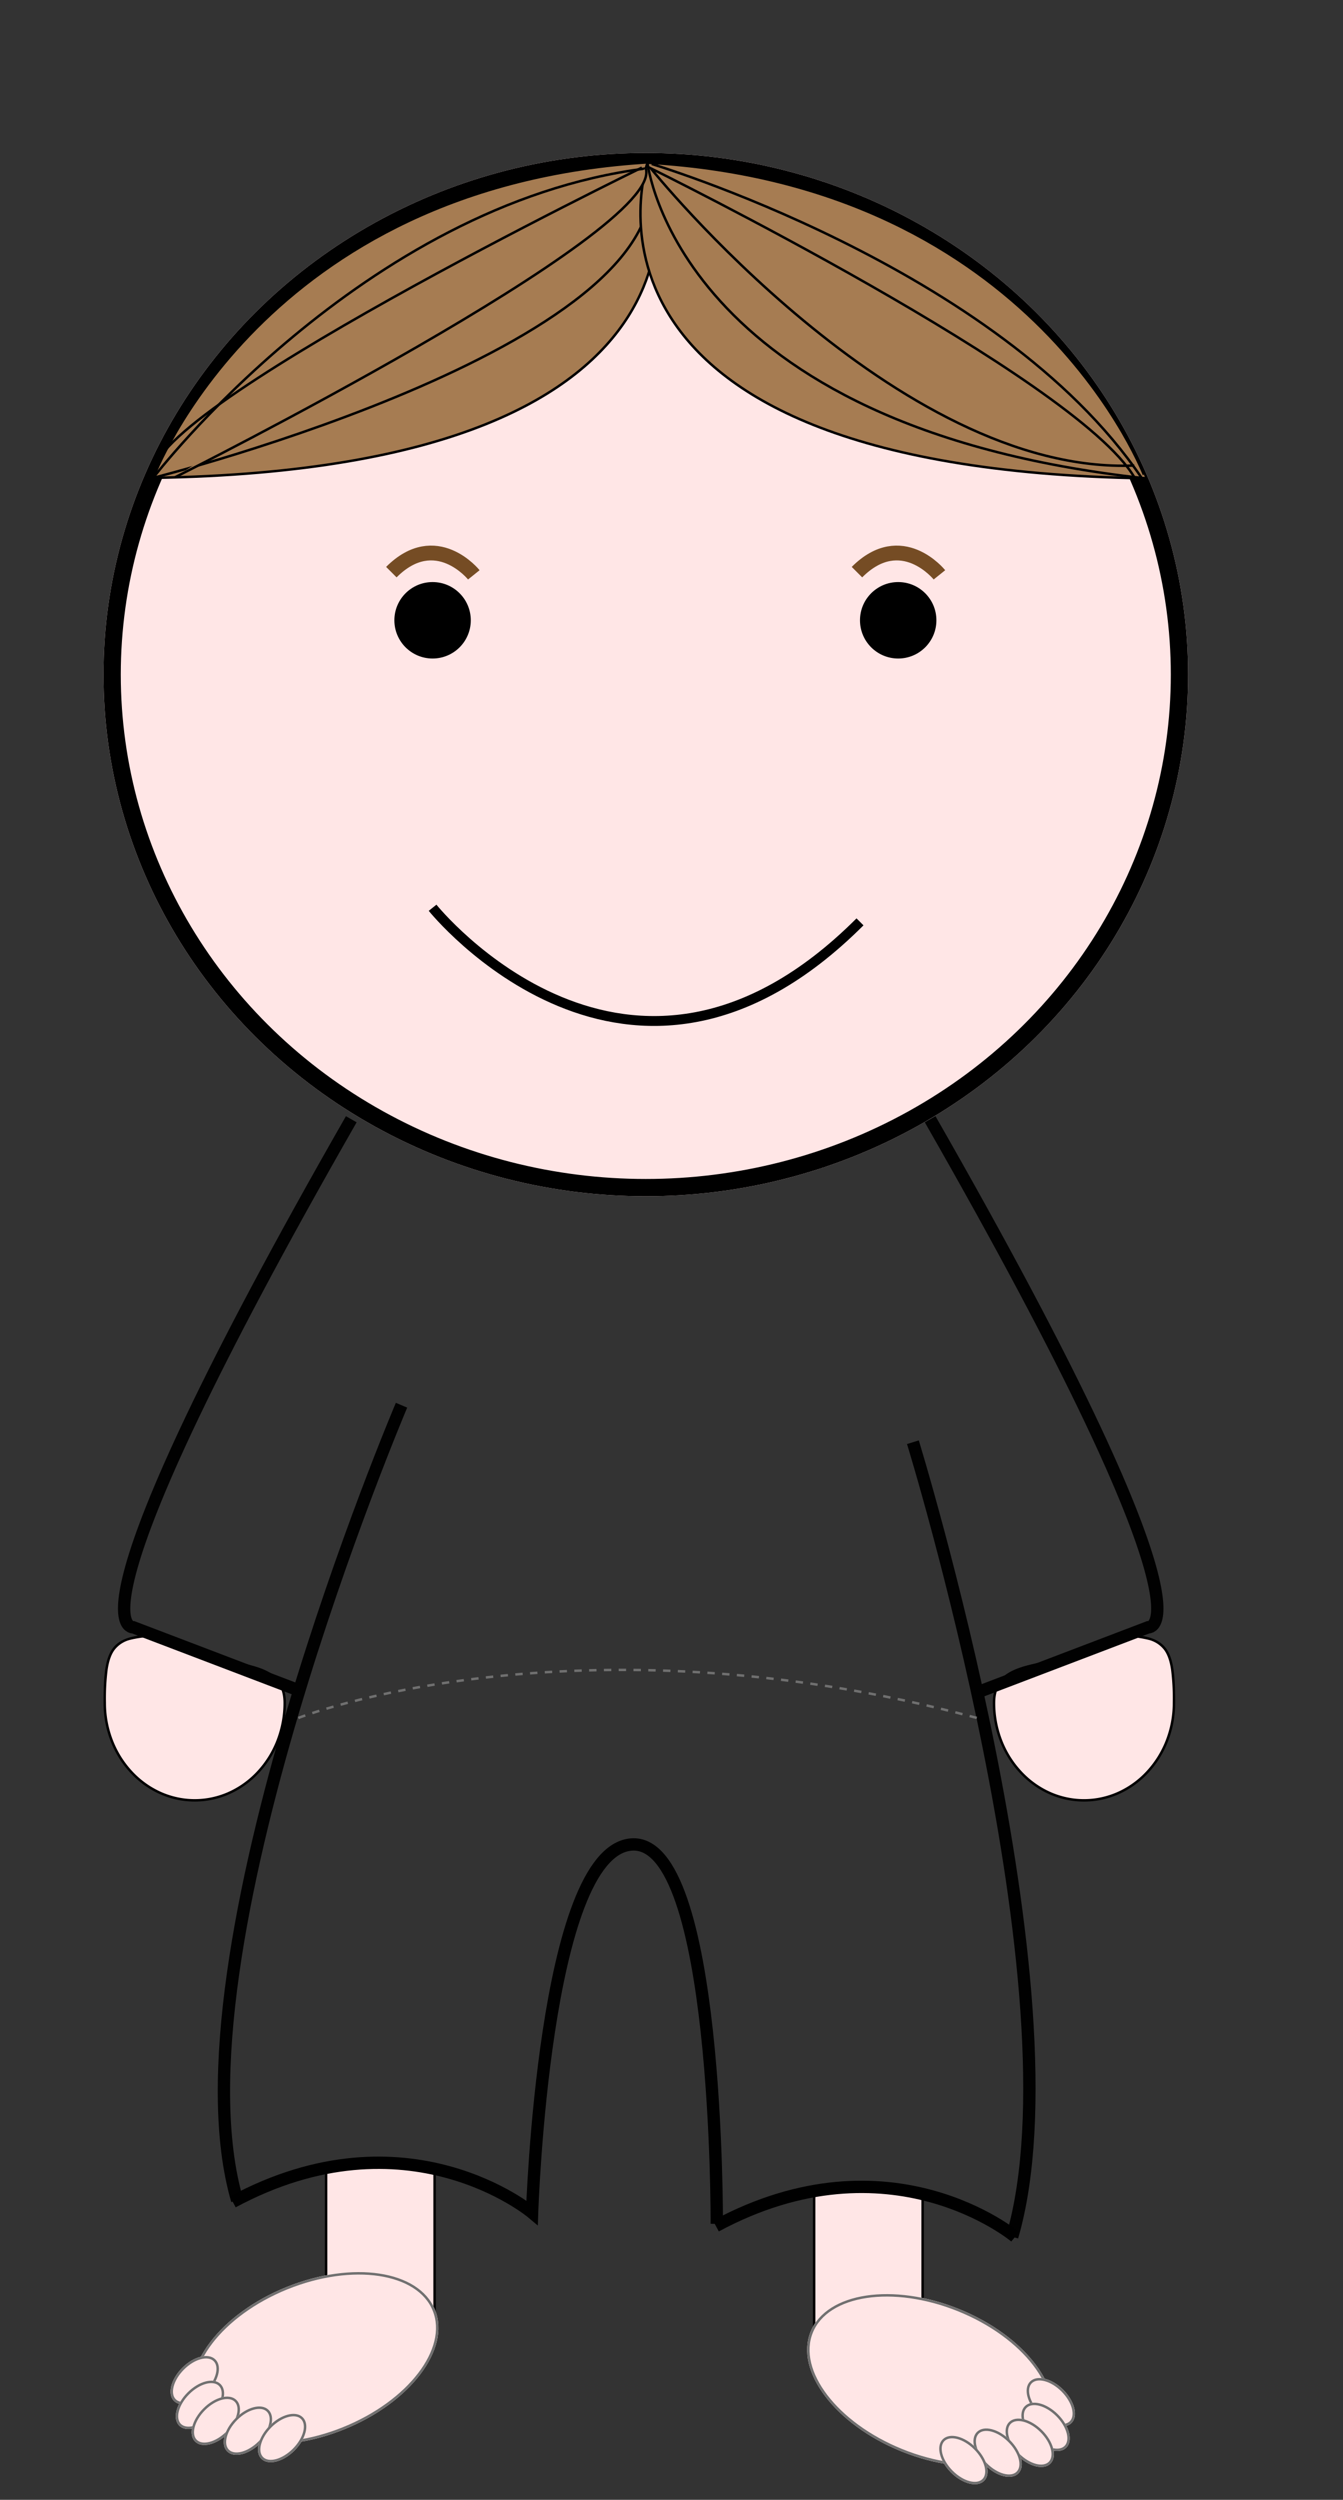 <svg xmlns="http://www.w3.org/2000/svg" width="544.85" height="1013.57" viewBox="0 0 544.85 1013.57">
  <rect x="0" y="0" width="544.85" height="1013.57" fill="#333333" stroke="none"/>
  <g id="Group_61" data-name="Group 61" transform="translate(111.85 -2429.43)">
    <rect id="Rectangle_5" data-name="Rectangle 5" width="544.85" height="1013.57" transform="translate(-111.85 2429.43)" fill="none"/>
    <g id="Group_60" data-name="Group 60" transform="translate(-1497.925 2363)">
      <g id="Group_49" data-name="Group 49">
        <g id="Group_46" data-name="Group 46" transform="translate(962.722 43.683)">
          <g id="Path_301" data-name="Path 301">
            <path id="Path_301-2" data-name="Path 301" d="M502.351,752.714a33.912,33.912,0,0,1-14.194-3.1,36.37,36.37,0,0,1-11.6-8.457,39.7,39.7,0,0,1-7.831-12.558,42.04,42.04,0,0,1-2.873-15.387,93.764,93.764,0,0,1,.693-13.591c.556-3.709,1.5-6.346,2.974-8.3a11.875,11.875,0,0,1,6.638-4.2,45.16,45.16,0,0,1,12.056-1.22c1.45,0,5.175,1.774,8.168,3.2a42.3,42.3,0,0,0,5.771,2.472c4.6,2.947,10.563,4.185,16.329,5.384,5.362,1.114,10.426,2.166,14.215,4.477a12.282,12.282,0,0,1,4.471,4.474,14.537,14.537,0,0,1,1.685,7.3,42.042,42.042,0,0,1-2.874,15.387,39.692,39.692,0,0,1-7.83,12.558,36.38,36.38,0,0,1-11.6,8.457A33.919,33.919,0,0,1,502.351,752.714Z" fill="#ffe6e6"/>
            <path id="Path_302" data-name="Path 302" d="M488.212,686.4a44.714,44.714,0,0,0-11.92,1.2,11.4,11.4,0,0,0-6.375,4.022c-1.42,1.883-2.335,4.448-2.879,8.071a93.367,93.367,0,0,0-.687,13.517,41.546,41.546,0,0,0,2.839,15.205,39.166,39.166,0,0,0,7.732,12.4,35.86,35.86,0,0,0,11.442,8.342,33.564,33.564,0,0,0,27.973,0,35.864,35.864,0,0,0,11.443-8.342,39.2,39.2,0,0,0,7.732-12.4,41.547,41.547,0,0,0,2.839-15.205c0-5.282-1.88-8.889-5.917-11.351-3.714-2.266-8.738-3.31-14.056-4.415-5.783-1.2-11.76-2.443-16.43-5.409a43.7,43.7,0,0,1-5.783-2.484c-2.792-1.33-6.616-3.152-7.953-3.152m0-1c2.7,0,11.341,5.051,14.139,5.706,12.885,8.327,37,2.929,37,22.1,0,22.091-16.566,40-37,40s-37-17.909-37-40S467.777,685.4,488.212,685.4Z"/>
          </g>
          <g id="Path_307" data-name="Path 307">
            <path id="Path_303" data-name="Path 303" d="M863.124,752.714a33.912,33.912,0,0,1-14.194-3.1,36.37,36.37,0,0,1-11.6-8.457A39.7,39.7,0,0,1,829.5,728.6a42.041,42.041,0,0,1-2.873-15.387,14.547,14.547,0,0,1,1.684-7.3,12.289,12.289,0,0,1,4.471-4.474c3.789-2.311,8.854-3.363,14.216-4.477,5.766-1.2,11.727-2.437,16.329-5.384a42.351,42.351,0,0,0,5.77-2.472c2.994-1.426,6.719-3.2,8.168-3.2a45.168,45.168,0,0,1,12.057,1.22,11.879,11.879,0,0,1,6.638,4.2c1.472,1.952,2.417,4.589,2.974,8.3a93.911,93.911,0,0,1,.693,13.591A42.042,42.042,0,0,1,896.75,728.6a39.693,39.693,0,0,1-7.83,12.558,36.38,36.38,0,0,1-11.6,8.457A33.919,33.919,0,0,1,863.124,752.714Z" fill="#ffe6e6"/>
            <path id="Path_304" data-name="Path 304" d="M877.262,686.4c-1.336,0-5.16,1.822-7.953,3.152a43.587,43.587,0,0,1-5.783,2.484c-4.67,2.966-10.647,4.208-16.43,5.409-5.318,1.1-10.341,2.149-14.056,4.415-4.036,2.462-5.916,6.069-5.916,11.351a41.546,41.546,0,0,0,2.839,15.205,39.166,39.166,0,0,0,7.732,12.4,35.859,35.859,0,0,0,11.442,8.342,33.564,33.564,0,0,0,27.973,0,35.863,35.863,0,0,0,11.443-8.342,39.2,39.2,0,0,0,7.732-12.4,41.546,41.546,0,0,0,2.839-15.205,93.324,93.324,0,0,0-.688-13.517c-.544-3.623-1.458-6.188-2.878-8.071a11.406,11.406,0,0,0-6.376-4.022,44.709,44.709,0,0,0-11.92-1.2m0-1c20.435,0,22.862,5.719,22.862,27.811s-16.566,40-37,40-37-17.909-37-40c0-19.176,24.114-13.778,37-22.1C865.921,690.454,874.565,685.4,877.262,685.4Z"/>
          </g>
          <path id="Union_5" data-name="Union 5" d="M555.65,960.988V904.041c0-4.613,18.659-4.069,25.059-4.209,12.724-.283,18.958,4.209,18.958,4.209v56.693h0v.255c0,4.074-18.659,3.594-25.059,3.718-.388.008-.772.011-1.147.011C561.507,964.718,555.65,960.988,555.65,960.988Z" fill="#ffe6e6" stroke="#000" stroke-width="1"/>
          <path id="Union_6" data-name="Union 6" d="M753.65,967.218V913.78c0-4.329,18.659-3.819,25.059-3.95,12.724-.266,18.958,3.95,18.958,3.95v53.2h0v.239c0,3.823-18.659,3.372-25.059,3.489-.388.007-.772.011-1.147.011C759.507,970.718,753.65,967.218,753.65,967.218Z" fill="#ffe6e6" stroke="#000" stroke-width="1"/>
          <g id="Group_46-2" data-name="Group 46">
            <g id="Ellipse_1" data-name="Ellipse 1">
              <ellipse id="Ellipse_120" data-name="Ellipse 120" cx="220" cy="211.5" rx="220" ry="211.5" transform="translate(465.351 84.771)" fill="#ffe6e6"/>
              <ellipse id="Ellipse_121" data-name="Ellipse 121" cx="216.5" cy="208" rx="216.5" ry="208" transform="translate(468.851 88.271)" fill="none" stroke="#000" stroke-width="7"/>
            </g>
            <path id="Path_1" data-name="Path 1" d="M821.118,708.455l67.993-25.9s31.568,3.505-88.4-206" fill="none" stroke="#010101" stroke-width="5"/>
            <path id="Path_2" data-name="Path 2" d="M545.458,708.455l-67.993-25.9s-31.568,3.505,88.4-206" fill="none" stroke="#010101" stroke-width="5"/>
            <path id="Path_3" data-name="Path 3" d="M586.251,592.5S490.9,816.525,519.576,914.885" fill="none" stroke="#010101" stroke-width="5"/>
            <path id="Path_4" data-name="Path 4" d="M793.713,607.5S862.67,831.3,834,929.657" fill="none" stroke="#010101" stroke-width="5"/>
            <path id="Path_5" data-name="Path 5" d="M517.788,915.521c70.815-38.094,121.433,4.363,121.433,4.363s4.718-146.29,40.211-149.268,34.715,153.793,34.715,153.793" fill="none" stroke="#000" stroke-width="5"/>
            <path id="Path_6" data-name="Path 6" d="M835.221,929.656S784.6,887.2,713.788,925.293" fill="none" stroke="#000" stroke-width="5"/>
          </g>
          <circle id="Ellipse_132" data-name="Ellipse 132" cx="15.5" cy="15.5" r="15.5" transform="translate(583.351 258.748)"/>
          <circle id="Ellipse_133" data-name="Ellipse 133" cx="15.5" cy="15.5" r="15.5" transform="translate(772.247 258.748)"/>
          <path id="Path_308" data-name="Path 308" d="M598.851,390.8s79.726,99.389,173.4,5.719" fill="none" stroke="#000" stroke-width="4"/>
          <g id="Ellipse_120-2" data-name="Ellipse 120">
            <ellipse id="Ellipse_122" data-name="Ellipse 122" cx="52.395" cy="31.133" rx="52.395" ry="31.133" transform="translate(491.016 969.664) rotate(-22)" fill="#ffe6e6"/>
            <ellipse id="Ellipse_123" data-name="Ellipse 123" cx="51.895" cy="30.633" rx="51.895" ry="30.633" transform="translate(491.667 969.94) rotate(-22)" fill="none" stroke="#707070" stroke-width="1"/>
          </g>
          <g id="Ellipse_121-2" data-name="Ellipse 121">
            <ellipse id="Ellipse_124" data-name="Ellipse 124" cx="11.895" cy="7.133" rx="11.895" ry="7.133" transform="translate(488.896 991.19) rotate(-45)" fill="#ffe6e6"/>
            <ellipse id="Ellipse_125" data-name="Ellipse 125" cx="11.395" cy="6.633" rx="11.395" ry="6.633" transform="translate(489.603 991.19) rotate(-45)" fill="none" stroke="#707070" stroke-width="1"/>
          </g>
          <g id="Ellipse_122-2" data-name="Ellipse 122">
            <ellipse id="Ellipse_126" data-name="Ellipse 126" cx="11.895" cy="7.133" rx="11.895" ry="7.133" transform="translate(491.016 1001.19) rotate(-45)" fill="#ffe6e6"/>
            <ellipse id="Ellipse_127" data-name="Ellipse 127" cx="11.395" cy="6.633" rx="11.395" ry="6.633" transform="translate(491.723 1001.19) rotate(-45)" fill="none" stroke="#707070" stroke-width="1"/>
          </g>
          <g id="Ellipse_123-2" data-name="Ellipse 123">
            <ellipse id="Ellipse_128" data-name="Ellipse 128" cx="11.895" cy="7.133" rx="11.895" ry="7.133" transform="translate(497.437 1007.645) rotate(-45)" fill="#ffe6e6"/>
            <ellipse id="Ellipse_129" data-name="Ellipse 129" cx="11.395" cy="6.633" rx="11.395" ry="6.633" transform="translate(498.144 1007.645) rotate(-45)" fill="none" stroke="#707070" stroke-width="1"/>
          </g>
          <g id="Ellipse_124-2" data-name="Ellipse 124">
            <ellipse id="Ellipse_130" data-name="Ellipse 130" cx="11.895" cy="7.133" rx="11.895" ry="7.133" transform="translate(510.471 1011.645) rotate(-45)" fill="#ffe6e6"/>
            <ellipse id="Ellipse_131" data-name="Ellipse 131" cx="11.395" cy="6.633" rx="11.395" ry="6.633" transform="translate(511.178 1011.645) rotate(-45)" fill="none" stroke="#707070" stroke-width="1"/>
          </g>
          <g id="Ellipse_125-2" data-name="Ellipse 125">
            <ellipse id="Ellipse_132-2" data-name="Ellipse 132" cx="11.895" cy="7.133" rx="11.895" ry="7.133" transform="translate(524.348 1014.645) rotate(-45)" fill="#ffe6e6"/>
            <ellipse id="Ellipse_133-2" data-name="Ellipse 133" cx="11.395" cy="6.633" rx="11.395" ry="6.633" transform="translate(525.055 1014.645) rotate(-45)" fill="none" stroke="#707070" stroke-width="1"/>
          </g>
          <g id="Ellipse_126-2" data-name="Ellipse 126">
            <ellipse id="Ellipse_134" data-name="Ellipse 134" cx="31.133" cy="52.395" rx="31.133" ry="52.395" transform="translate(740.519 997.062) rotate(-68)" fill="#ffe6e6"/>
            <ellipse id="Ellipse_135" data-name="Ellipse 135" cx="30.633" cy="51.895" rx="30.633" ry="51.895" transform="translate(741.17 996.786) rotate(-68)" fill="none" stroke="#707070" stroke-width="1"/>
          </g>
          <g id="Ellipse_130-2" data-name="Ellipse 130">
            <ellipse id="Ellipse_136" data-name="Ellipse 136" cx="7.133" cy="11.895" rx="7.133" ry="11.895" transform="translate(836.214 993.375) rotate(-45)" fill="#ffe6e6"/>
            <ellipse id="Ellipse_137" data-name="Ellipse 137" cx="6.633" cy="11.395" rx="6.633" ry="11.395" transform="translate(836.921 993.375) rotate(-45)" fill="none" stroke="#707070" stroke-width="1"/>
          </g>
          <g id="Ellipse_131-2" data-name="Ellipse 131">
            <ellipse id="Ellipse_138" data-name="Ellipse 138" cx="7.133" cy="11.895" rx="7.133" ry="11.895" transform="translate(834.094 1003.375) rotate(-45)" fill="#ffe6e6"/>
            <ellipse id="Ellipse_139" data-name="Ellipse 139" cx="6.633" cy="11.395" rx="6.633" ry="11.395" transform="translate(834.801 1003.375) rotate(-45)" fill="none" stroke="#707070" stroke-width="1"/>
          </g>
          <g id="Ellipse_127-2" data-name="Ellipse 127">
            <ellipse id="Ellipse_140" data-name="Ellipse 140" cx="7.133" cy="11.895" rx="7.133" ry="11.895" transform="translate(827.673 1009.83) rotate(-45)" fill="#ffe6e6"/>
            <ellipse id="Ellipse_141" data-name="Ellipse 141" cx="6.633" cy="11.395" rx="6.633" ry="11.395" transform="translate(828.38 1009.83) rotate(-45)" fill="none" stroke="#707070" stroke-width="1"/>
          </g>
          <g id="Ellipse_128-2" data-name="Ellipse 128">
            <ellipse id="Ellipse_142" data-name="Ellipse 142" cx="7.133" cy="11.895" rx="7.133" ry="11.895" transform="translate(814.639 1013.83) rotate(-45)" fill="#ffe6e6"/>
            <ellipse id="Ellipse_143" data-name="Ellipse 143" cx="6.633" cy="11.395" rx="6.633" ry="11.395" transform="translate(815.346 1013.83) rotate(-45)" fill="none" stroke="#707070" stroke-width="1"/>
          </g>
          <g id="Ellipse_129-2" data-name="Ellipse 129">
            <ellipse id="Ellipse_144" data-name="Ellipse 144" cx="7.133" cy="11.895" rx="7.133" ry="11.895" transform="translate(800.762 1016.83) rotate(-45)" fill="#ffe6e6"/>
            <ellipse id="Ellipse_145" data-name="Ellipse 145" cx="6.633" cy="11.395" rx="6.633" ry="11.395" transform="translate(801.469 1016.83) rotate(-45)" fill="none" stroke="#707070" stroke-width="1"/>
          </g>
          <path id="Path_306" data-name="Path 306" d="M544.384,719.308s111.674-43.85,275.327,0" fill="none" stroke="#707070" stroke-width="1" stroke-dasharray="3"/>
          <path id="Path_309" data-name="Path 309" d="M615.581,255.824s-15.384-19.179-33.459-1.1" fill="none" stroke="#754c24" stroke-miterlimit="10" stroke-width="6"/>
          <path id="Path_310" data-name="Path 310" d="M804.477,255.824s-15.384-19.179-33.459-1.1" fill="none" stroke="#754c24" stroke-miterlimit="10" stroke-width="6"/>
          <path id="Path_305" data-name="Path 305" d="M687.5,88.5s42.628,124-202,128C485.5,216.5,529.5,97.5,687.5,88.5Z" fill="#a67c52" stroke="#000" stroke-miterlimit="10" stroke-width="1"/>
          <path id="Path_306-2" data-name="Path 306" d="M686.028,88.694C706.556,160.889,485.5,216.5,485.5,216.5S570.2,105.621,685.351,91.06" fill="#a67c52" stroke="#000" stroke-miterlimit="10" stroke-width="1"/>
          <path id="Path_307-2" data-name="Path 307" d="M686.028,88.694s-42.628,124,202,128C888.028,216.694,844.028,97.694,686.028,88.694Z" fill="#a67c52" stroke="#000" stroke-miterlimit="10" stroke-width="1"/>
          <path id="Path_308-2" data-name="Path 308" d="M494.282,216.3S693.2,116.621,685.351,91.06" fill="#a67c52" stroke="#000" stroke-miterlimit="10" stroke-width="1"/>
          <path id="Path_309-2" data-name="Path 309" d="M683.762,90.708S477.649,190.94,485.5,216.5" fill="none" stroke="#000" stroke-miterlimit="10" stroke-width="1"/>
          <path id="Path_310-2" data-name="Path 310" d="M888.028,216.694c-190.472-20.8-202-128-202-128S828.362,130.606,886.5,216.5" fill="none" stroke="#000" stroke-miterlimit="10" stroke-width="1"/>
          <path id="Path_311" data-name="Path 311" d="M883.5,211.5c-96.206,4-196.153-120.53-196.153-120.53S859.5,175.859,883.5,216.179" fill="none" stroke="#000" stroke-miterlimit="10" stroke-width="1"/>
        </g>
      </g>
    </g>
  </g>
</svg>
